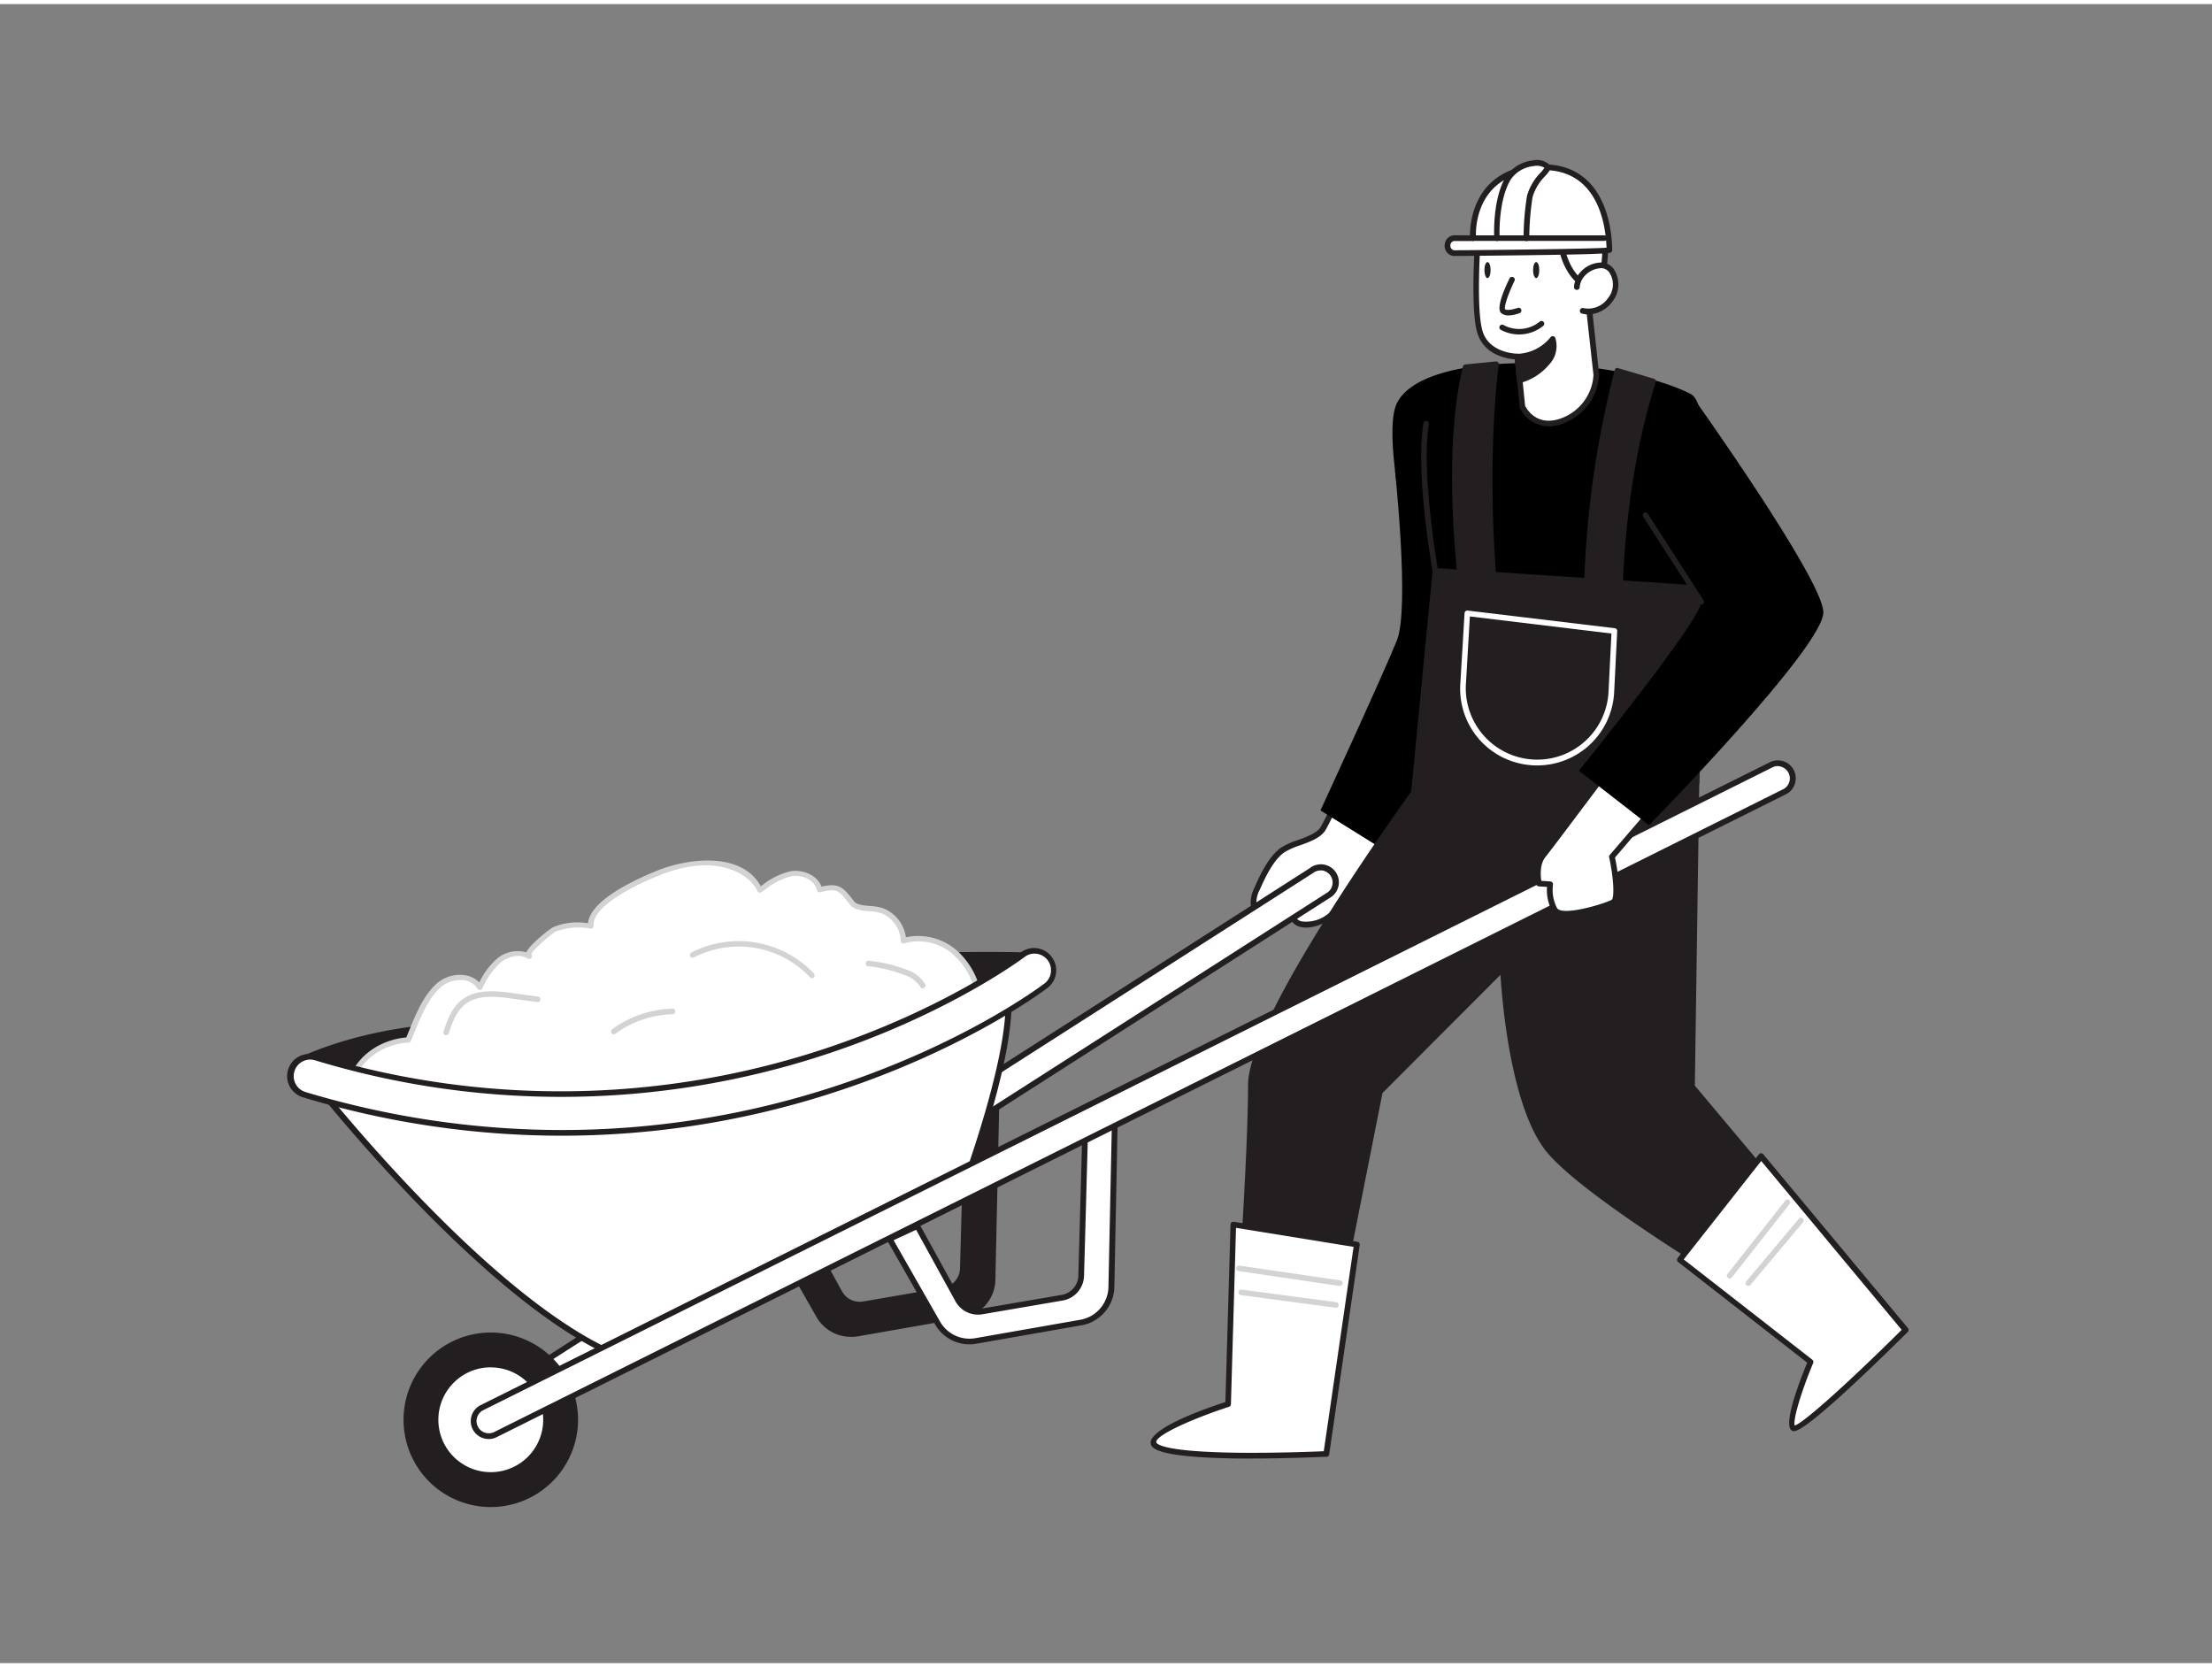 <svg xmlns="http://www.w3.org/2000/svg" viewBox="0 0 400 300" width="406" height="306" class="illustration styles_illustrationTablet__1DWOa"><rect x="0" y="0" width="400" height="300" fill="#808080" stroke="none"/><g id="_368_construction_worker_flatline" data-name="#368_construction_worker_flatline"><path d="M289.49,50.59s1.54-6.27.37-10.85l-11.11.81s0,10.33,3.14,11.83,8.42-2.21,8.42-2.21" fill="#fff"></path><path d="M283.6,53.25a4.36,4.36,0,0,1-1.94-.41c-3.29-1.59-3.42-11.2-3.42-12.29a.5.5,0,0,1,.47-.51l11.12-.81a.49.49,0,0,1,.53.39c.91,3.56.24,8-.15,10.05a.52.52,0,0,1,.4.93C290.42,50.73,286.75,53.25,283.6,53.25ZM279.27,41c.07,3.08.66,9.83,2.84,10.88,2,1,5.27-.59,6.9-1.53.17-.77,1.31-6,.45-10.09Z" fill="#231f20"></path><path d="M258.6,112.31c-4,5.52-18.45,35.52-19.42,36.92-1.34,1.94-5.59,2.52-7.34,3.83-2.08,1.56-3.52,4.66-4.54,7a5.47,5.47,0,0,0-.62,2.66,2.11,2.11,0,0,0,1.65,2,3.19,3.19,0,0,0,2.26-1l4.13-3.44c.41.94-.1,2-.5,2.92s-.64,2.18.12,2.85a2.09,2.09,0,0,0,1,.44c2.35.48,4.76-.85,6.28-2.69s3.52-2.72,4.36-5c1-2.62,5.46-6.94,6.75-9.43.9-1.73-2.34-2.91-1.13-4.47l8-10.27,10.18-13.13" fill="#fff"></path><path d="M236.29,167a5.16,5.16,0,0,1-1-.1,2.59,2.59,0,0,1-1.25-.56c-.79-.71-.89-2-.25-3.44l.07-.18a5.9,5.9,0,0,0,.52-1.55L230.92,164a3.57,3.57,0,0,1-2.65,1.13,2.62,2.62,0,0,1-2.1-2.41,5.79,5.79,0,0,1,.66-2.91c.84-1.91,2.4-5.47,4.7-7.19a13.09,13.09,0,0,1,3.13-1.44c1.67-.61,3.39-1.25,4.1-2.27.28-.41,2.06-4,4.12-8.08,5-10,12.51-25,15.31-28.85a.52.52,0,1,1,.83.61c-2.74,3.74-10.55,19.37-15.22,28.7-2.54,5.08-3.88,7.76-4.19,8.21-.89,1.29-2.78,2-4.6,2.65a12.47,12.47,0,0,0-2.86,1.3c-2.09,1.56-3.58,5-4.38,6.77a4.79,4.79,0,0,0-.57,2.4,1.6,1.6,0,0,0,1.19,1.49,2.81,2.81,0,0,0,1.87-.9l4.13-3.43a.5.5,0,0,1,.45-.11.5.5,0,0,1,.35.3,3.94,3.94,0,0,1-.42,3.15l-.07.18c-.17.38-.66,1.69,0,2.26a1.58,1.58,0,0,0,.77.32,6.29,6.29,0,0,0,5.78-2.52,14.43,14.43,0,0,1,1.86-1.82,7.5,7.5,0,0,0,2.41-3c.58-1.54,2.23-3.55,3.82-5.49a28.62,28.62,0,0,0,3-4c.26-.5,0-.92-.61-1.71s-1.34-1.72-.48-2.83l18.15-23.4a.52.52,0,0,1,.73-.1.53.53,0,0,1,.09.73L252,145.18c-.32.41-.18.72.48,1.57s1.3,1.67.7,2.82a29.26,29.26,0,0,1-3.08,4.18,24.07,24.07,0,0,0-3.65,5.19,8.49,8.49,0,0,1-2.7,3.4A15.44,15.44,0,0,0,242,164,7.72,7.72,0,0,1,236.29,167Z" fill="#231f20"></path><path d="M252.24,84.19s2.71,25.09.36,30.88c-2.62,6.48-13.82,30.74-13.82,30.74l12.43,7.74S263.1,135,264.33,127.37,252.24,84.19,252.24,84.19Z" fill="#000000"></path><path d="M184.9,171.94s-30.28-.65-42.39,3l8.59,21.23S184.5,185.82,184.9,171.94Z" fill="#231f20"></path><path d="M151.1,196.68a.47.47,0,0,1-.46-.31l-8.59-21.23a.53.53,0,0,1,0-.41.51.51,0,0,1,.31-.26c12-3.64,41.31-3.06,42.54-3a.48.48,0,0,1,.49.51c-.17,6-6,11.93-17.32,17.76a117.74,117.74,0,0,1-16.83,6.95A.39.39,0,0,1,151.1,196.68Zm-7.92-21.4,8.21,20.29c3.86-1.27,31.88-10.87,33-23.14C180.38,172.36,154.51,172.1,143.18,175.28Z" fill="#231f20"></path><path d="M53.45,191.4s9-5,24.74-6.4l3,16.8Z" fill="#231f20"></path><path d="M81.24,202.3a.39.39,0,0,1-.18,0L53.28,191.87a.5.5,0,0,1-.33-.43.51.51,0,0,1,.26-.47c.09-.05,9.24-5.05,24.93-6.47a.51.51,0,0,1,.54.41l3,16.8a.53.53,0,0,1-.17.47A.49.49,0,0,1,81.24,202.3Zm-26.53-11L80.59,201l-2.81-15.48C65.53,186.71,57.42,190.06,54.71,191.34Z" fill="#231f20"></path><path d="M180.22,198.12l-.69,32.58a6.64,6.64,0,0,1-5.5,6.4l-19,3.33a6.63,6.63,0,0,1-6.92-3.25L139.4,222l5-2.32L151.81,233a4.13,4.13,0,0,0,4.31,2.08l14.53-2.5a4.12,4.12,0,0,0,3.43-3.95l.71-25.64Z" fill="#231f20"></path><path d="M153.85,241a7.16,7.16,0,0,1-6.21-3.6L139,222.23a.51.51,0,0,1-.05-.4.53.53,0,0,1,.27-.3l5.05-2.32a.5.5,0,0,1,.65.21l7.35,13.36a3.66,3.66,0,0,0,3.8,1.83l14.53-2.5a3.64,3.64,0,0,0,3-3.48L174.3,203a.5.5,0,0,1,.16-.36l5.42-4.89a.47.47,0,0,1,.54-.08.48.48,0,0,1,.29.46L180,230.71a7.16,7.16,0,0,1-5.92,6.88l-19,3.33A6.39,6.39,0,0,1,153.85,241ZM140.1,222.21l8.4,14.72a6.17,6.17,0,0,0,6.41,3l19-3.33a6.16,6.16,0,0,0,5.09-5.93l.66-31.42-4.4,4-.71,25.42a4.63,4.63,0,0,1-3.84,4.43l-14.53,2.5a4.64,4.64,0,0,1-4.84-2.33l-7.13-12.95Z" fill="#231f20"></path><path d="M88,258.57,240.49,161a2.73,2.73,0,0,0,.46-3.83h0a2.72,2.72,0,0,0-3.82-.46L84.6,254.28a2.73,2.73,0,0,0-.46,3.83h0A2.73,2.73,0,0,0,88,258.57Z" fill="#fff"></path><path d="M86.29,259.66a3.23,3.23,0,0,1-2-5.78l152.57-97.64a3.24,3.24,0,0,1,4,5.13L88.26,259A3.21,3.21,0,0,1,86.29,259.66Zm152.51-103a2.2,2.2,0,0,0-1.36.47L84.88,254.72a2.19,2.19,0,0,0-.33,3.07,2.22,2.22,0,0,0,3.1.37l0,0,152.52-97.6a2.22,2.22,0,0,0,.34-3.08,2.27,2.27,0,0,0-1.48-.83Z" fill="#231f20"></path><path d="M201.68,199.43,201,232a6.66,6.66,0,0,1-5.5,6.41l-19,3.33a6.65,6.65,0,0,1-6.92-3.26l-8.67-15.19,5-2.33,7.35,13.36a4.12,4.12,0,0,0,4.32,2.08l14.53-2.49a4.13,4.13,0,0,0,3.43-4l.71-25.63Z" fill="#fff"></path><path d="M175.32,242.36a7.18,7.18,0,0,1-6.23-3.61l-8.67-15.2a.5.5,0,0,1,.23-.72l5-2.33a.53.53,0,0,1,.67.22l7.36,13.36a3.59,3.59,0,0,0,3.77,1.82L192,233.41a3.63,3.63,0,0,0,3-3.46l.71-25.64a.5.5,0,0,1,.17-.37l5.42-4.89a.52.52,0,0,1,.56-.09.55.55,0,0,1,.3.48L201.51,232a7.18,7.18,0,0,1-5.93,6.91l-19,3.33A7.29,7.29,0,0,1,175.32,242.36Zm-13.73-18.83,8.4,14.71a6.13,6.13,0,0,0,6.38,3l19-3.33a6.15,6.15,0,0,0,5.07-5.91l.66-31.38-4.37,3.94-.7,25.42a4.66,4.66,0,0,1-3.86,4.45l-14.53,2.49a4.66,4.66,0,0,1-4.86-2.34l-7.12-12.94Z" fill="#231f20"></path><path d="M73.63,187.3h.22c1.36-3.24,2.87-7.67,5.66-10,2.12-1.76,5.85-1.87,7.26.51a14.7,14.7,0,0,1,3.4-4.82c1.54-1.25,3.82-1.8,5.52-.78-1-.62,4-4.63,4.54-4.87a11.93,11.93,0,0,1,6.62-.61c-.38-4.18,8.89-8.26,12.14-9.59,5.61-2.28,15.38-3.46,18.42,3.07,1.71-1.15,3.5-2.59,5.63-2.95s4.72.75,5.18,2.89c3.71-1,4.08.21,5.91,2.48,1,1.23,4.06.72,5.58,1.4a6.12,6.12,0,0,1,3.67,5.37,10,10,0,0,1,10,2.73c5.21,5.34,4.77,13.69,1.63,19.83-4.09,8-11.3,15.28-18.88,20.05-9.25,5.81-19.93,9-30.7,10.82-11.15,1.87-22.79,2.29-33.6-1a42.44,42.44,0,0,1-18.71-11.52c-2.52-2.74-5.16-5.13-7.57-7.72a8.51,8.51,0,0,1-1.62-8.62C65.39,190.06,69.5,187.62,73.63,187.3Z" fill="#fff"></path><path d="M109.47,224.75a60.43,60.43,0,0,1-17.84-2.49A42.67,42.67,0,0,1,72.71,210.6c-1.31-1.42-2.66-2.76-4-4s-2.44-2.42-3.61-3.67a9,9,0,0,1-1.72-9.14c1.47-3.77,5.52-6.54,10.09-6.93.15-.36.31-.74.46-1.12,1.28-3.14,2.73-6.7,5.23-8.78a6.33,6.33,0,0,1,5-1.34,4.45,4.45,0,0,1,2.51,1.3,13.48,13.48,0,0,1,3.16-4.27,5.79,5.79,0,0,1,5.34-1.18c.78-1.62,4.51-4.4,4.83-4.54a11.56,11.56,0,0,1,6.33-.72c.38-4,7.87-7.63,12.45-9.49,5.77-2.34,15.36-3.45,18.8,2.8l.28-.2a12.75,12.75,0,0,1,5.08-2.51c2.19-.37,4.83.66,5.61,2.78,3.06-.73,3.93.18,5.38,2,.18.22.36.47.57.72.46.57,1.68.68,2.85.78a8.69,8.69,0,0,1,2.54.48,6.67,6.67,0,0,1,3.93,5.18,10.62,10.62,0,0,1,9.85,3c5.5,5.64,4.83,14.31,1.72,20.4-3.9,7.63-11,15.2-19.06,20.25-8.33,5.24-18.44,8.8-30.89,10.89A96.78,96.78,0,0,1,109.47,224.75ZM83.2,176.49a5.37,5.37,0,0,0-3.37,1.19c-2.31,1.92-3.71,5.36-4.94,8.38-.2.49-.39,1-.58,1.42a.52.52,0,0,1-.44.31h-.2c-4.23.33-8,2.86-9.33,6.3a8,8,0,0,0,1.53,8.1c1.15,1.23,2.33,2.4,3.57,3.64s2.68,2.65,4,4.08A41.58,41.58,0,0,0,91.93,221.3c9.37,2.89,20.29,3.22,33.37,1,12.31-2.07,22.3-5.59,30.52-10.76,7.89-5,14.88-12.38,18.7-19.85,2.94-5.77,3.61-14-1.55-19.25a9.46,9.46,0,0,0-9.44-2.6.52.52,0,0,1-.45-.07.54.54,0,0,1-.2-.41,5.64,5.64,0,0,0-3.38-4.91,7.74,7.74,0,0,0-2.22-.4c-1.38-.12-2.81-.26-3.53-1.15-.22-.26-.41-.51-.59-.74-1.34-1.72-1.84-2.37-4.81-1.56a.54.54,0,0,1-.39-.06.5.5,0,0,1-.23-.32c-.4-1.87-2.74-2.82-4.61-2.51a12.27,12.27,0,0,0-4.67,2.35l-.76.53a.49.49,0,0,1-.41.06.48.48,0,0,1-.32-.27c-1.52-3.26-7.69-6.92-17.78-2.81-7.64,3.1-12.07,6.5-11.83,9.07a.53.53,0,0,1-.15.41.51.51,0,0,1-.41.13,11.5,11.5,0,0,0-6.35.57c-.64.32-4.09,3.23-4.38,4.09a.5.5,0,0,1-.63.76h0c-1.6-1-3.68-.29-4.94.74A14.4,14.4,0,0,0,87.21,178a.48.48,0,0,1-.43.27.54.54,0,0,1-.45-.24,3.22,3.22,0,0,0-2.32-1.5A4.36,4.36,0,0,0,83.2,176.49ZM73.63,187.3h0Z" fill="#d1d3d4"></path><path d="M174.53,213.3s9-24.26,7.73-34.74c0,0-12.74,15.29-57.72,22.13-39.16,6-68.58-6.84-68.58-6.84s31.2,40.25,55.65,50.54Z" fill="#fff"></path><path d="M111.61,244.9a.45.45,0,0,1-.2,0c-24.29-10.22-55.55-50.29-55.86-50.7a.52.52,0,0,1,.61-.79c.3.13,29.76,12.68,68.3,6.81,44.21-6.72,57.28-21.8,57.41-22a.52.52,0,0,1,.91.27c1.31,10.48-7.4,34-7.77,35a.55.55,0,0,1-.26.28l-62.92,31.09A.54.54,0,0,1,111.61,244.9ZM57.55,195c5.92,7.36,32.7,39.67,54,48.79l62.52-30.89c.81-2.22,8.28-23,7.74-33.18-3.42,3.36-18.14,15.5-57.24,21.45C91.21,206.29,64.56,197.63,57.55,195Zm117,18.27h0Z" fill="#231f20"></path><circle cx="88.75" cy="256" r="15.28" fill="#231f20"></circle><path d="M88.75,271.78A15.78,15.78,0,1,1,104.53,256,15.8,15.8,0,0,1,88.75,271.78Zm0-30.56A14.78,14.78,0,1,0,103.53,256,14.8,14.8,0,0,0,88.75,241.22Z" fill="#231f20"></path><circle cx="88.75" cy="256" r="10" fill="#fff"></circle><path d="M88.75,266.51A10.51,10.51,0,1,1,99.26,256,10.52,10.52,0,0,1,88.75,266.51Zm0-20A9.48,9.48,0,1,0,98.23,256,9.49,9.49,0,0,0,88.75,246.52Z" fill="#231f20"></path><path d="M306.89,134.76l-.89,61,25.55,30.45L326,238.8s-39.72-22.89-46.47-32.31-7.76-32.13-7.76-32.13l-22.23,22.31L241,239.73l-17-.93s2.16-30.17,2.16-43.36,33.6-58.56,33.6-58.56Z" fill="#231f20"></path><path d="M241,240.23h0l-17-.93a.51.51,0,0,1-.34-.17.49.49,0,0,1-.13-.36c0-.3,2.16-30.3,2.16-43.33,0-13.21,32.32-57,33.7-58.86a.49.49,0,0,1,.37-.2l47.09-2.12a.47.47,0,0,1,.37.14.51.51,0,0,1,.15.37l-.89,60.8,25.43,30.3a.47.47,0,0,1,.08.52L326.45,239a.45.45,0,0,1-.3.27.51.51,0,0,1-.4,0c-1.63-.94-39.88-23-46.63-32.45-6-8.35-7.49-26.53-7.79-31.28L250,196.91l-8.51,42.92A.49.49,0,0,1,241,240.23Zm-16.43-1.9,16,.88,8.46-42.64a.5.5,0,0,1,.13-.26L271.41,174a.51.51,0,0,1,.54-.11.49.49,0,0,1,.31.44c0,.22,1.08,22.66,7.67,31.86,6.22,8.67,41.3,29.25,45.84,31.89l5.2-11.82-25.35-30.2a.52.52,0,0,1-.12-.33l.89-60.46-46.32,2.09c-2.37,3.22-33.36,45.61-33.36,58.07C226.71,207.57,224.86,234.32,224.58,238.33Z" fill="#231f20"></path><path d="M305.72,70.49c-13.45-6.78-48.05-8.63-53.12,1.69-4,8.2,8.17,51.41,8.17,51.41l42.8,8.84S312.43,73.87,305.72,70.49Z" fill="#000000"></path><polygon points="255.44 144.86 259.56 102.48 308.07 105.69 306.8 140.8 255.44 144.86" fill="#231f20"></polygon><path d="M255.44,145.36a.47.47,0,0,1-.35-.15.49.49,0,0,1-.14-.4l4.11-42.38a.49.49,0,0,1,.53-.45l48.51,3.21a.5.5,0,0,1,.47.51l-1.27,35.12a.51.51,0,0,1-.46.48l-51.36,4.06ZM260,103l-4,41.31,50.32-4,1.24-34.19Z" fill="#231f20"></path><path d="M274.36,63.74l.92,9s2.13,4.81,7.71,2.4a9.43,9.43,0,0,0,5.67-8.1l-1.78-16.19s-4.71-1.56-5.05-11.15c0,0-5.6,0-14.44.41,0,0-1.22,14.91.26,19.3S274.36,63.74,274.36,63.74Z" fill="#fff"></path><path d="M280.05,76.37A6,6,0,0,1,274.81,73a.94.94,0,0,1,0-.16l-.88-8.6c-1.39-.1-5.43-.74-6.73-4.61-1.49-4.44-.34-18.89-.29-19.51a.52.52,0,0,1,.5-.47c8.75-.38,14.4-.41,14.46-.41h0a.52.52,0,0,1,.52.5c.32,9.12,4.65,10.66,4.7,10.67a.53.53,0,0,1,.35.44L289.18,67a10.06,10.06,0,0,1-6,8.64A8,8,0,0,1,280.05,76.37Zm-4.26-3.73c.28.57,2.26,4.11,7,2.07a8.87,8.87,0,0,0,5.36-7.64L286.4,51.25c-1.1-.54-4.64-2.89-5.06-11-1.53,0-6.46.09-13.47.39-.19,2.52-1,14.82.27,18.64s6,3.94,6.21,3.93a.54.54,0,0,1,.53.47Z" fill="#231f20"></path><path d="M285.15,51.19a3.84,3.84,0,0,1,.94-2.25c1.36-1.55,4.21-2.63,5.5-.46,2.06,3.47-1.64,7.94-5.39,7" fill="#fff"></path><path d="M287.23,56.12a4.54,4.54,0,0,1-1.15-.15.51.51,0,0,1-.38-.62.52.52,0,0,1,.63-.38,4.31,4.31,0,0,0,4.43-1.78,3.91,3.91,0,0,0,.39-4.44,1.88,1.88,0,0,0-1.48-1,4.25,4.25,0,0,0-3.19,1.5,3.35,3.35,0,0,0-.82,1.95.51.51,0,0,1-.55.48.52.52,0,0,1-.48-.55,4.42,4.42,0,0,1,1.07-2.56,5.19,5.19,0,0,1,4.07-1.84A2.83,2.83,0,0,1,292,48.22a5,5,0,0,1-.44,5.59A5.52,5.52,0,0,1,287.23,56.12Z" fill="#231f20"></path><path d="M274.8,68.07a9.83,9.83,0,0,0,4.94-3.15,4.42,4.42,0,0,0,1-4.34,8.47,8.47,0,0,1-6.42,3.16Z" fill="#231f20"></path><path d="M274.8,68.57a.45.45,0,0,1-.29-.1.49.49,0,0,1-.2-.35l-.44-4.33a.5.5,0,0,1,.51-.55h.18a8.08,8.08,0,0,0,5.83-3,.48.48,0,0,1,.46-.19.51.51,0,0,1,.4.32,4.87,4.87,0,0,1-1.14,4.84,10.29,10.29,0,0,1-5.21,3.31Zm.11-4.34.33,3.2a10.14,10.14,0,0,0,4.13-2.84,4,4,0,0,0,1.1-2.93A8.68,8.68,0,0,1,274.91,64.23Z" fill="#231f20"></path><path d="M272.81,56.3a2,2,0,0,1-1.32-.4c-.94-.78.29-3.86,1.48-6.29a.5.5,0,0,1,.9.44c-1.12,2.29-1.92,4.68-1.71,5.12.38.31,1.59,0,2.27-.22a.49.49,0,0,1,.65.27.5.5,0,0,1-.27.65A6,6,0,0,1,272.81,56.3Z" fill="#231f20"></path><ellipse cx="268.99" cy="48.1" rx="0.56" ry="1.45" fill="#231f20"></ellipse><ellipse cx="277.79" cy="48.1" rx="0.56" ry="1.45" fill="#231f20"></ellipse><path d="M274.72,59.74a6.91,6.91,0,0,1-3.35-.85.5.5,0,1,1,.53-.85,5.87,5.87,0,0,0,6.55-.64.49.49,0,0,1,.7.1.5.5,0,0,1-.09.7A7,7,0,0,1,274.72,59.74Z" fill="#231f20"></path><path d="M89.69,258.62,322.81,142.38a2.73,2.73,0,0,0,1.06-3.71h0a2.74,2.74,0,0,0-3.71-1.06L87,253.86A2.72,2.72,0,0,0,86,257.57h0A2.72,2.72,0,0,0,89.69,258.62Z" fill="#fff"></path><path d="M88.37,259.48a3.24,3.24,0,0,1-1.58-6.07L319.93,137.15a3.25,3.25,0,0,1,4.39,1.27,3.24,3.24,0,0,1-1.25,4.41L89.93,259.08A3.23,3.23,0,0,1,88.37,259.48ZM321.49,137.79a2.14,2.14,0,0,0-1.07.28L87.27,254.32a2.21,2.21,0,0,0,2.17,3.85h0L322.58,141.91a2.2,2.2,0,0,0-.49-4A2.06,2.06,0,0,0,321.49,137.79Z" fill="#231f20"></path><path d="M313.5,128.53l-22,25.65s1.63,7.56.12,8.28-9.3,3.26-10.5,1.26a7.68,7.68,0,0,1-.8-4.56l-2-.15s-.77-3.22.79-5.13,22.7-30.21,22.7-30.21" fill="#fff"></path><path d="M283.35,165c-1.24,0-2.24-.27-2.67-1a7.89,7.89,0,0,1-.93-4.36l-1.5-.1a.52.52,0,0,1-.46-.4c0-.14-.82-3.49.9-5.58,1.54-1.88,22.47-29.9,22.68-30.19a.52.52,0,0,1,.83.62c-.87,1.16-21.16,28.32-22.72,30.23-1.09,1.33-.89,3.47-.76,4.32l1.63.11a.52.52,0,0,1,.37.19.54.54,0,0,1,.11.4,7.11,7.11,0,0,0,.73,4.22c.87,1.45,7.82-.51,9.84-1.46.59-.28.4-4-.41-7.7a.53.53,0,0,1,.11-.44l22-25.65a.51.51,0,1,1,.78.67l-21.84,25.45c.53,2.52,1.43,7.83-.21,8.6C291.16,163.24,286.49,165,283.35,165Z" fill="#231f20"></path><path d="M101.48,204.12a159.38,159.38,0,0,0,49.62-7.94c23.55-7.73,37.47-18.24,38.05-18.68a3.5,3.5,0,1,0-4.25-5.56c-.25.19-13.84,10.37-36.26,17.68a152.38,152.38,0,0,1-91.67.87,3.5,3.5,0,0,0-2,6.71A160.89,160.89,0,0,0,101.48,204.12Z" fill="#fff"></path><path d="M101.48,204.63a161.9,161.9,0,0,1-46.68-6.94,4,4,0,0,1-.74-7.38,4,4,0,0,1,3-.31,152,152,0,0,0,91.37-.87c22.21-7.25,35.56-17.19,36.11-17.61a4,4,0,0,1,5.63.76,4,4,0,0,1-.76,5.63c-.58.45-14.53,11-38.2,18.76A159,159,0,0,1,101.48,204.63ZM56,190.86a3,3,0,0,0-.85,5.84,160.87,160.87,0,0,0,46.38,6.9,158.2,158.2,0,0,0,49.46-7.91c23.5-7.72,37.32-18.16,37.9-18.6a2.93,2.93,0,0,0,1.14-2,3,3,0,0,0-2.56-3.36,2.9,2.9,0,0,0-2.2.59c-.57.42-14.05,10.46-36.41,17.76a153,153,0,0,1-92,.88A2.91,2.91,0,0,0,56,190.86Z" fill="#231f20"></path><path d="M80.68,186.44a.4.4,0,0,1-.15,0,.5.5,0,0,1-.33-.62c.68-2.12,1.49-4.31,3.27-5.72,2.51-2,5.94-1.72,9.23-1.26l4.59.64a.51.51,0,0,1,.43.57.51.51,0,0,1-.57.42l-4.59-.64c-3.08-.42-6.27-.7-8.47,1.06-1.56,1.23-2.3,3.26-2.93,5.23A.51.51,0,0,1,80.68,186.44Z" fill="#d1d3d4"></path><path d="M146.86,176.15a.52.52,0,0,1-.37-.16,17.72,17.72,0,0,0-21-3.6.5.5,0,0,1-.48-.88,18.75,18.75,0,0,1,22.18,3.8.5.5,0,0,1-.37.84Z" fill="#d1d3d4"></path><path d="M111,186.29a.52.52,0,0,1-.41-.21.51.51,0,0,1,.11-.7,19.28,19.28,0,0,1,10.9-3.72.48.48,0,0,1,.51.49.49.49,0,0,1-.49.51,18.31,18.31,0,0,0-10.33,3.53A.53.53,0,0,1,111,186.29Z" fill="#d1d3d4"></path><path d="M166.88,177.45a5.75,5.75,0,0,0-3.25-2.43,24.25,24.25,0,0,0-6.57-1.52" fill="#fff"></path><path d="M166.88,178a.49.49,0,0,1-.44-.27,5.36,5.36,0,0,0-3-2.19A23.77,23.77,0,0,0,157,174a.5.5,0,0,1,.09-1,24.94,24.94,0,0,1,6.7,1.56,6.15,6.15,0,0,1,3.52,2.67.5.5,0,0,1-.22.67A.48.48,0,0,1,166.88,178Z" fill="#d1d3d4"></path><path d="M305.72,70.49s23.75,33.23,24,39.42-31.53,38.57-31.53,38.57l-12.67-9.85s22.52-27.8,22.1-30.54S292.87,86,292.87,86,294,73.32,305.72,70.49Z" fill="#000000"></path><path d="M264.33,105.83S261.05,82,265,65.62l5.52-.54s-2.52,16.81-.13,42.58Z" fill="#231f20"></path><path d="M270.41,108.16a.35.35,0,0,1-.14,0l-6.09-1.83a.5.5,0,0,1-.35-.4c0-.24-3.24-24.08.71-40.4a.5.5,0,0,1,.44-.37l5.51-.54a.49.49,0,0,1,.41.15.53.53,0,0,1,.13.42c0,.17-2.48,17-.12,42.45a.49.49,0,0,1-.18.43A.47.47,0,0,1,270.41,108.16Zm-5.63-2.72,5.07,1.53c-2-22.39-.3-38.07.11-41.33l-4.53.44C261.89,81.18,264.42,102.59,264.78,105.44Z" fill="#231f20"></path><path d="M292.5,66.27a174.55,174.55,0,0,0-5.63,44.34l6.06-.56S292.5,88.44,299,68.2Z" fill="#231f20"></path><path d="M286.87,111.11a.46.46,0,0,1-.33-.13.48.48,0,0,1-.17-.37A177.22,177.22,0,0,1,292,66.13a.55.55,0,0,1,.24-.3.56.56,0,0,1,.38,0l6.49,1.93a.5.5,0,0,1,.3.25.47.47,0,0,1,0,.38c-6.39,19.93-6.05,41.47-6,41.69a.51.51,0,0,1-.45.51l-6.06.56Zm6-44.22a177.27,177.27,0,0,0-5.48,43.18l5.06-.47c0-3.23.17-22.74,5.93-41.06Z" fill="#231f20"></path><path d="M291.05,44.48c0,.29-21.88.5-28,.55a1.33,1.33,0,0,1-1.22-1.67h0a1.27,1.27,0,0,1,1.21-1h3.35s-.89-11.17,10.56-12.67S291,38.1,291.05,44.48Z" fill="#fff"></path><path d="M263,45.55a1.74,1.74,0,0,1-1.34-.65,1.91,1.91,0,0,1-.37-1.65A1.77,1.77,0,0,1,263,41.81h2.82c0-2.34.72-11.32,11-12.67,4.06-.53,7.37.29,9.86,2.45,4.28,3.7,4.83,10.24,4.86,12.89h0a.53.53,0,0,1-.15.37c-.22.23-.45.46-28.4.7Zm0-2.71a.77.77,0,0,0-.71.63.94.94,0,0,0,.18.78.67.67,0,0,0,.53.27h0c15.15-.13,25.41-.31,27.51-.47-.09-2.73-.75-8.44-4.49-11.68-2.26-1.95-5.3-2.7-9-2.2-10.82,1.41-10.15,11.68-10.11,12.11a.53.53,0,0,1-.52.56Z" fill="#231f20"></path><path d="M270.71,42.32s-.39-6.55,2-10.73c1.59-2.83,6-3.5,7.07-2.3.67.75-2.24,2.11-3.09,5.49a50.52,50.52,0,0,0-.6,7.54" fill="#fff"></path><path d="M270.71,42.84a.51.51,0,0,1-.51-.49c0-.27-.37-6.75,2-11a6.8,6.8,0,0,1,5.06-3.09,3.32,3.32,0,0,1,2.84.71c.61.67,0,1.39-.71,2.15a8.89,8.89,0,0,0-2.26,3.81,50.36,50.36,0,0,0-.59,7.42.49.49,0,0,1-.52.51.52.52,0,0,1-.51-.52,49.67,49.67,0,0,1,.62-7.67,9.86,9.86,0,0,1,2.49-4.23,5.54,5.54,0,0,0,.66-.84,2.68,2.68,0,0,0-1.91-.31,5.7,5.7,0,0,0-4.27,2.57c-2.27,4-1.92,10.39-1.92,10.45a.52.52,0,0,1-.48.55Z" fill="#231f20"></path><path d="M290.13,42.82H266.35a.5.5,0,1,1,0-1h23.78a.5.5,0,0,1,0,1Z" fill="#231f20"></path><path d="M259.55,103a.51.51,0,0,1-.49-.41c-.13-.73-3.15-18-1.66-26.8a.51.51,0,0,1,.58-.41.51.51,0,0,1,.41.58c-1.47,8.63,1.63,26.27,1.66,26.45a.5.5,0,0,1-.41.58Z" fill="#231f20"></path><path d="M307.65,108.59a.48.48,0,0,1-.42-.23L297.14,92.7a.5.5,0,0,1,.15-.69.48.48,0,0,1,.69.15l10.09,15.66a.5.5,0,0,1-.15.69A.53.53,0,0,1,307.65,108.59Z" fill="#231f20"></path><path d="M278,137.67c-.44,0-.89,0-1.33-.06a13.86,13.86,0,0,1-12.6-14.69l.77-12.78a.47.47,0,0,1,.18-.36.51.51,0,0,1,.38-.11L292,112.86a.49.49,0,0,1,.44.52l-.55,11.07A13.93,13.93,0,0,1,278,137.67Zm-12.2-26.94L265.08,123a12.91,12.91,0,1,0,25.79,1.42l.53-10.6Z" fill="#fff"></path><path d="M245.37,224.26,223,220.64l-.93,32.47s-13.64,4.43-13.52,6.89c.17,3.62,31.27,2.13,31.27,2.13Z" fill="#fff"></path><path d="M226.51,263h-2.24c-16.07-.17-16.17-2.09-16.2-2.91,0-.66.85-3.14,13.52-7.3l.93-32.11a.5.5,0,0,1,.19-.38.54.54,0,0,1,.41-.11l22.33,3.62a.51.51,0,0,1,.43.58l-5.52,37.87a.51.51,0,0,1-.49.44C239.8,262.65,233.43,263,226.51,263Zm-3-41.71-.92,31.88a.52.52,0,0,1-.35.48c-6.38,2.07-13.22,5.1-13.16,6.38,0,.18.5,1.77,15.18,1.93,6.67.06,13.39-.2,15.12-.28l5.39-36.95Z" fill="#231f20"></path><path d="M318.47,208.35l-14.72,18.71L327.4,245.5s-4.4,10.56-3.19,12,20.36-17.74,20.36-17.74Z" fill="#fff"></path><path d="M324.4,258.06h0a.79.79,0,0,1-.55-.25c-1.24-1.44,1.53-8.7,2.95-12.14l-23.34-18.2a.49.49,0,0,1-.19-.35.52.52,0,0,1,.1-.38L318.06,208a.52.52,0,0,1,.4-.2.61.61,0,0,1,.4.19L345,239.4a.52.52,0,0,1,0,.7C340.72,244.32,326.79,258.06,324.4,258.06ZM304.47,227l23.25,18.13a.53.53,0,0,1,.16.6c-2.2,5.28-3.67,10.27-3.34,11.3,1.76-.5,11-9,19.34-17.3l-25.4-30.53Z" fill="#231f20"></path><path d="M242.23,231.79h-.08L224,229.11a.51.51,0,0,1-.42-.57.49.49,0,0,1,.56-.42l18.18,2.67a.5.5,0,0,1-.07,1Z" fill="#d1d3d4"></path><path d="M241.53,235.73h-.06l-17.09-2.28a.5.5,0,0,1,.14-1l17.08,2.28a.5.5,0,0,1-.07,1Z" fill="#d1d3d4"></path><path d="M312.77,230.45a.56.56,0,0,1-.31-.11.5.5,0,0,1-.08-.7l10.42-13.23a.5.5,0,1,1,.78.61l-10.41,13.24A.53.53,0,0,1,312.77,230.45Z" fill="#d1d3d4"></path><path d="M316.16,231.79a.49.49,0,0,1-.32-.12.51.51,0,0,1-.06-.71l9.55-11.37a.5.5,0,0,1,.76.64l-9.55,11.38A.53.53,0,0,1,316.16,231.79Z" fill="#d1d3d4"></path></g></svg>